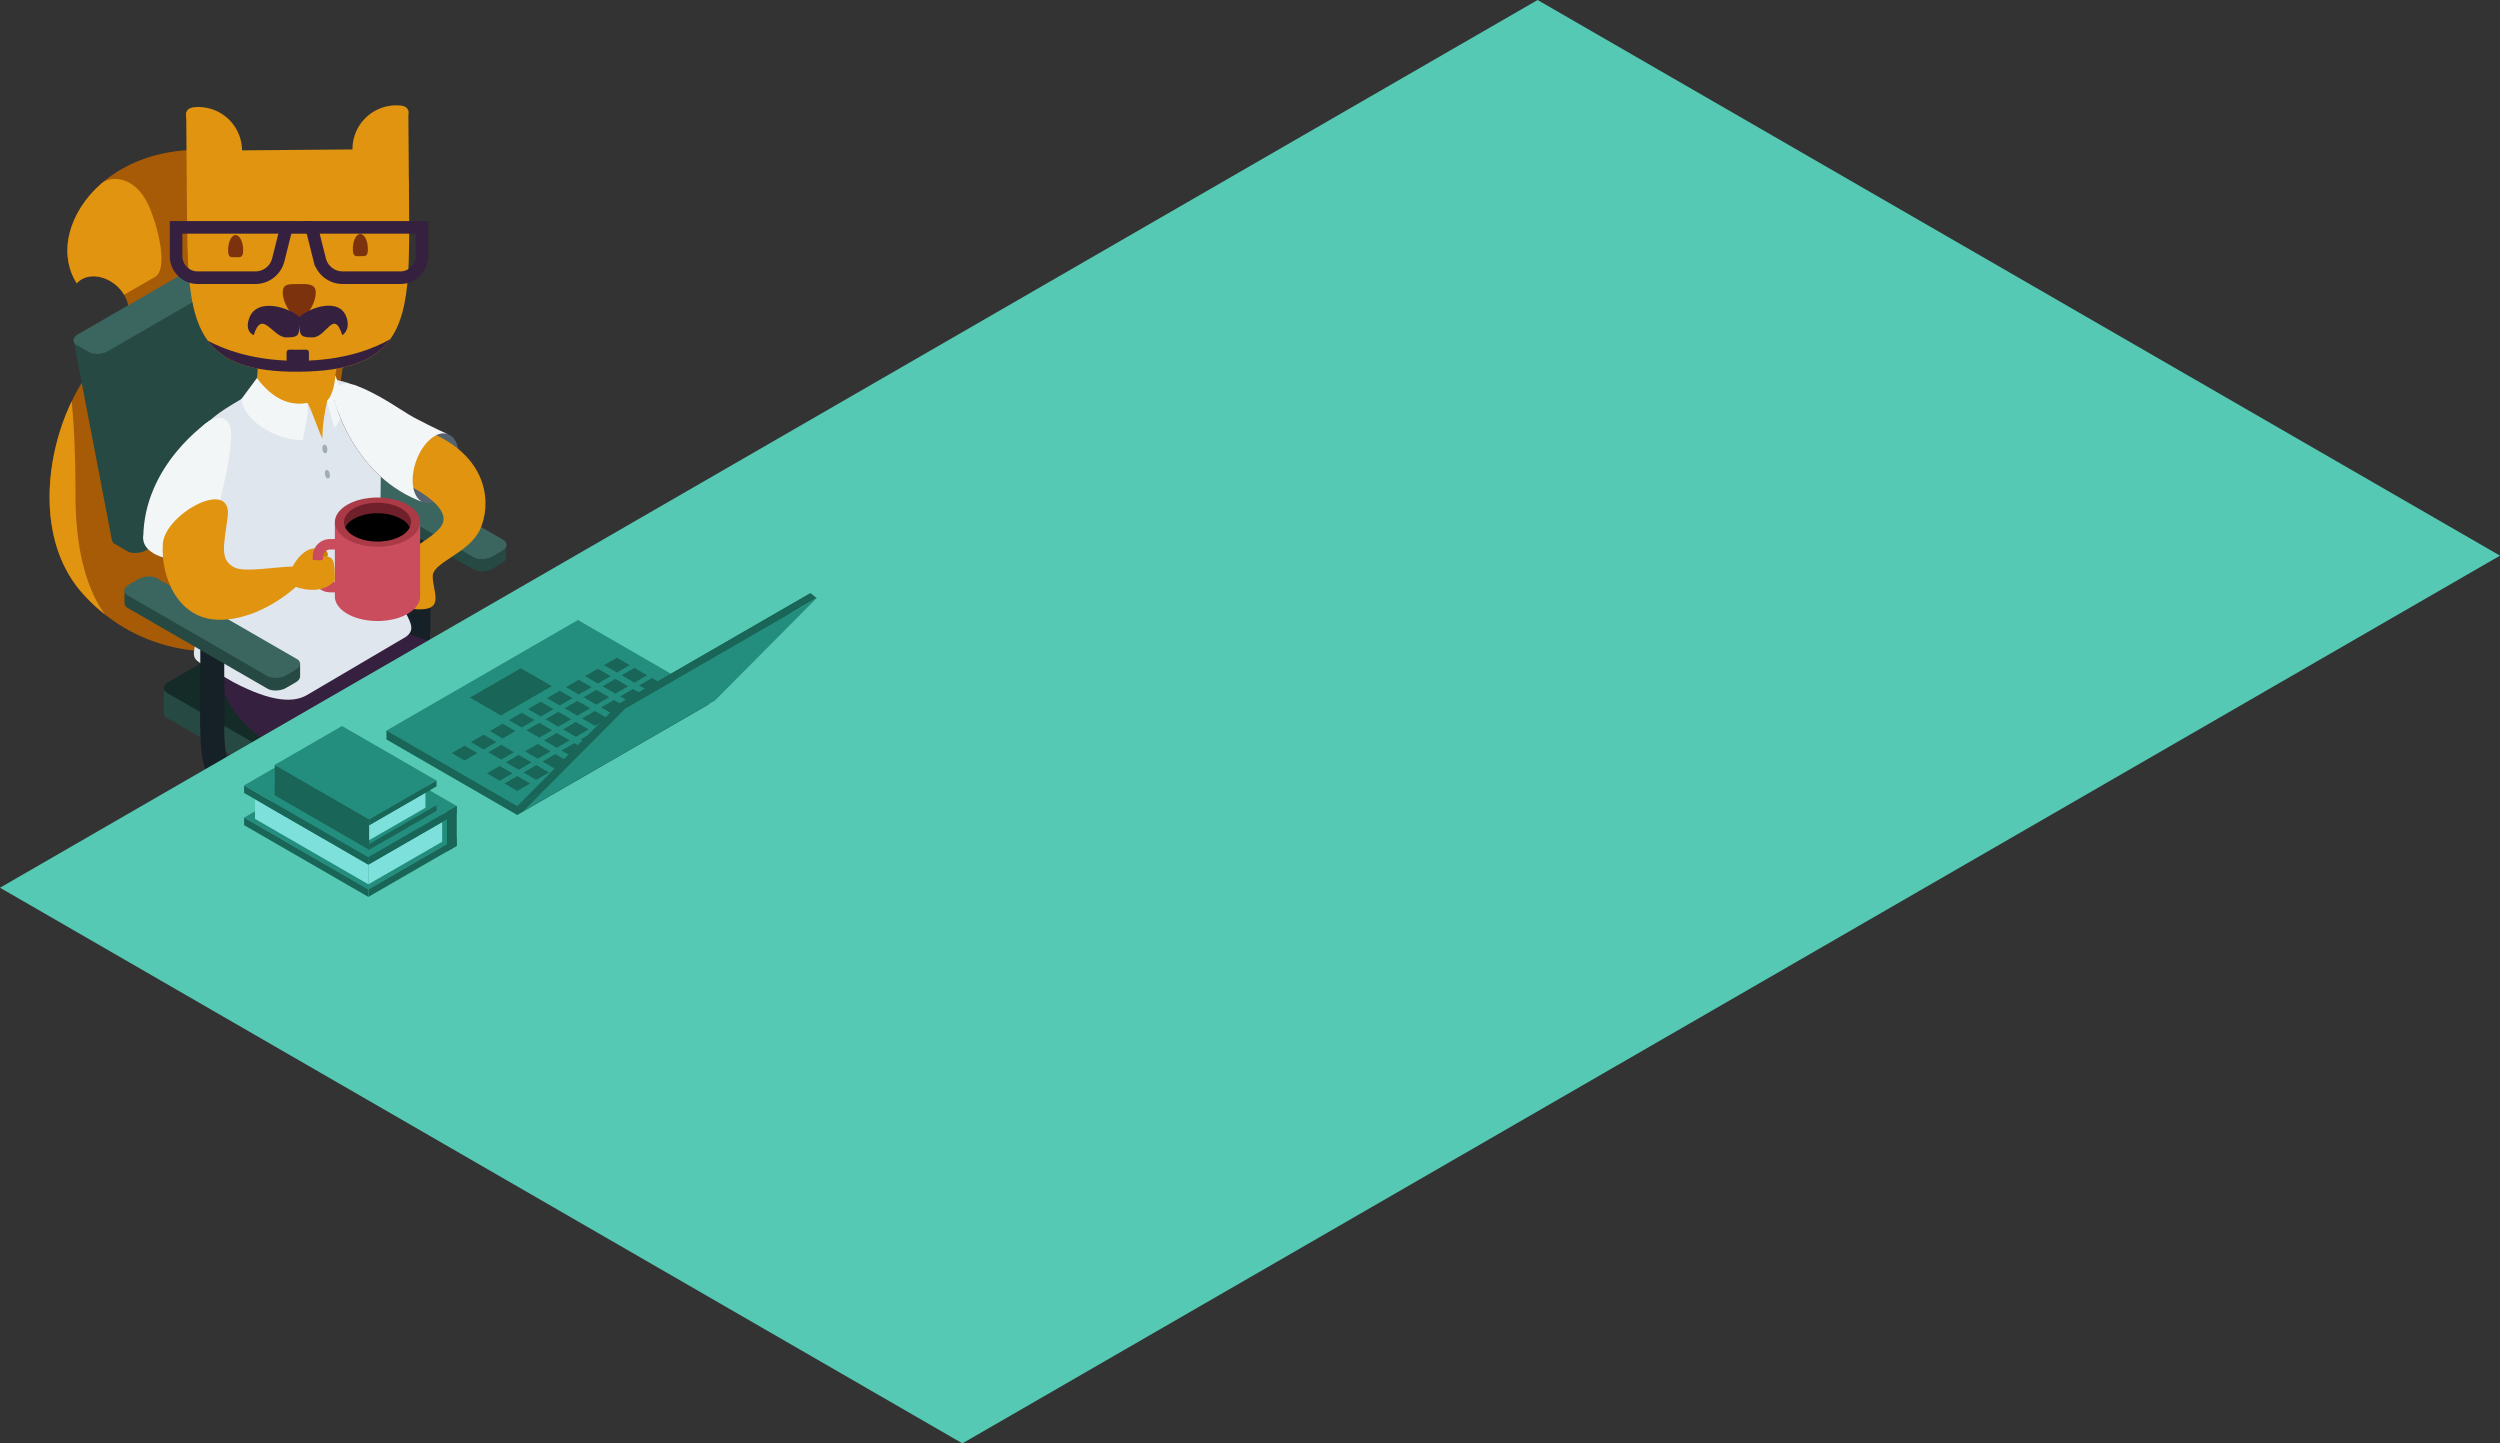 <svg xmlns="http://www.w3.org/2000/svg" viewBox="0 0 1984.29 1145.63"><rect x="0" y="0" width="1984.29" height="1145.63" fill="#333333" stroke="none"/><defs><style>.cls-1{fill:#a85b07;}.cls-2{fill:#e09410;}.cls-3{fill:#264943;}.cls-13,.cls-4{fill:none;stroke-miterlimit:10;}.cls-4{stroke:#152126;stroke-width:19px;}.cls-5{fill:#404a51;}.cls-6{fill:#152b27;}.cls-7{fill:#36203f;}.cls-8{fill:#55c9b3;}.cls-9{fill:#54636f;}.cls-10{fill:#3b665f;}.cls-11{fill:#e0e6ed;}.cls-12{fill:#7c320d;}.cls-13{stroke:#36203f;stroke-width:10px;}.cls-14{fill:#f3f6f7;}.cls-15{fill:#a1adb6;}.cls-16{fill:#196659;}.cls-17{fill:#248e7e;}.cls-18{fill:#c98200;}.cls-19{fill:#ca4d5d;}.cls-20{fill:#ab3a47;}.cls-21{fill:#70202b;}.cls-22{fill:#7ee0db;}</style></defs><title>kickstarter-card_softwaredeveloper</title><g id="Camada_9" data-name="Camada 9"><path class="cls-1" d="M176.37,516.61s-63,8.14-111-45.83-22.65-153.87,20-192-6.52-73.45-24.52-53.95c-31.5-49.5,40.5-139.49,162-93S224.33,511.41,176.37,516.61Z"/><path class="cls-2" d="M60.91,224.83c9.94-10.77,29.38-4.81,37.62,9.09,4.67-2.63,11.93-6.9,24.44-14.06,10.8-6.19,2.64-40.32-5.45-57.69-10.24-22-29.3-23.36-36.95-16.54C54.41,168.46,45.9,201.24,60.91,224.83Z"/><path class="cls-2" d="M83.18,487.62C69.5,468.41,59.9,438.42,59.9,392.09c0-30.35-1.13-54.44-3-73.53-22.35,46.64-27.2,112.12,8.47,152.22A141,141,0,0,0,83.18,487.62Z"/><path class="cls-3" d="M91.37,431.91l9.53,5.5c3.82,2.21,10.51,1.93,14.93-.62L224.53,374c2.51-1.44,13.75,96.69,13.65,94.94-.07-1.33-10.92-102.6-12.57-103.56l-9.53-5.5c-3.83-2.21-10.51-1.93-14.93.62L92.44,423.29c-2.6,1.51-3.84,3.47-3.63,5.28A4.61,4.61,0,0,0,91.37,431.91Z"/><path class="cls-4" d="M332.17,403.32v80.39c0,52.87-3.05,63.27-37.38,86.41"/><path class="cls-3" d="M366.08,560.75,257.26,497.91c-3.83-2.21-10.51-1.93-14.93.62l-84.8,49L130,545.74l0,20.57a4.48,4.48,0,0,0,2.58,3.6l141.16,81.5c3.83,2.21,10.51,1.94,14.93-.62L397.35,588c2.31-1.33,3.54-3,3.64-4.65V563Z"/><polygon class="cls-5" points="202.68 610.4 230.3 626.35 230.3 608.24 202.68 592.4 202.68 610.4"/><path class="cls-6" d="M273.71,631.41l-141.16-81.5c-1.91-1.1-2.75-2.61-2.56-4.17s1.42-3.17,3.63-4.45l108.71-62.76c4.42-2.55,11.1-2.83,14.93-.62l141.16,81.5A4.55,4.55,0,0,1,401,563c.09,1.75-1.15,3.62-3.65,5.07L288.64,630.79C284.22,633.34,277.54,633.62,273.71,631.41Z"/><path class="cls-7" d="M168.49,497.82s-6.71,61.27,44.62,91.27,77.74,30,77.74,30l85.59-58s7.34-19.71-2.66-32.52-37.26-21.87-70-31.68S168.49,497.82,168.49,497.82Z"/><path class="cls-4" d="M168.49,497.82v80.39c0,52.87,20.44,56.22,56.27,35.46"/><polygon class="cls-8" points="1984.29 441.03 763.87 1145.63 0 704.6 1220.42 0 1984.29 441.03"/><path class="cls-3" d="M285.13,368.57,262.48,374v10.53a4.52,4.52,0,0,0,2.58,3.56l110.85,64c3.83,2.2,10.51,1.93,14.93-.62l7.38-4.27c2.34-1.34,3.57-3.06,3.65-4.7V432.16Z"/><path class="cls-9" d="M375.9,442.07l-110.85-64c-1.87-1.09-2.72-2.56-2.57-4.09s1.39-3.23,3.64-4.53l7.38-4.27c4.42-2.55,11.11-2.82,14.93-.61l110.85,64a4.45,4.45,0,0,1,2.58,3.59c.08,1.74-1.16,3.59-3.65,5l-7.38,4.27C386.41,444,379.73,444.27,375.9,442.07Z"/><path class="cls-10" d="M375.9,442.07l-110.85-64c-1.87-1.09-2.72-2.56-2.57-4.09s1.39-3.23,3.64-4.53l7.38-4.27c4.42-2.55,11.11-2.82,14.93-.61l110.85,64a4.45,4.45,0,0,1,2.58,3.59c.08,1.74-1.16,3.59-3.65,5l-7.38,4.27C386.41,444,379.73,444.27,375.9,442.07Z"/><polygon class="cls-3" points="58.39 270.3 88.81 428.57 228.18 368.97 197.79 211.15 58.39 270.3"/><path class="cls-11" d="M301.88,404.37c.36-29.05,3.37-86.33-17.88-97.21-17.87-9.15-54-12.62-92.39,9.56s-36.27,28.39-34.11,56.87l-.34,111.65c0,32.72-9,34.82,2.87,41.66l25.23,14.56c31.23,16.4,48.12,16.14,58.37,10.22l78.56-46.23C338.78,493.35,301.88,481,301.88,404.37Z"/><path class="cls-10" d="M61,273.9l9.53,5.5c3.83,2.2,10.51,1.93,14.93-.62L194.13,216c2.41-1.39,3.65-3.17,3.66-4.86a4.43,4.43,0,0,0-2.58-3.75l-9.53-5.5c-3.83-2.21-10.51-1.94-14.93.61L62,265.28c-2.48,1.43-3.72,3.28-3.65,5A4.52,4.52,0,0,0,61,273.9Z"/><path class="cls-2" d="M203.12,327.74c9.72,5.61,28.51-4.15,40.65-7.88,1.57-.48,11,27.94,12.17,27.89-.33-7.33,1.75-21.36,3.83-29.78,4.27-3.61,7.5-9.22,6.36-20,4-21.42,5.4-42.3-6.12-48.95-16.35-9.44-30.1-11.83-46.46-2.38-10,5.77-8.25,26.46-9.06,47.55C204,307.65,196.76,324.07,203.12,327.74Z"/><path class="cls-4" d="M168.49,497.82v80.39"/><path class="cls-3" d="M121.46,463.07l-22.65,5.41,0,10.53a4.54,4.54,0,0,0,2.58,3.56l110.85,64c3.83,2.2,10.51,1.93,14.93-.62l7.38-4.27c2.34-1.34,3.57-3.06,3.65-4.7V526.66Z"/><path class="cls-10" d="M212.22,536.57l-110.85-64c-1.87-1.09-2.71-2.56-2.56-4.09s1.38-3.23,3.63-4.53l7.39-4.27c4.41-2.55,11.1-2.82,14.92-.61l110.86,64a4.49,4.49,0,0,1,2.58,3.59c.07,1.74-1.17,3.59-3.66,5L227.15,536C222.73,538.5,216.05,538.77,212.22,536.57Z"/><path class="cls-2" d="M147.8,88.91s-.1-13.21.57,74.81,1,132,89.16,131.31,87.81-44.74,87.14-132.77-.57-74.81-.57-74.81l-43.84,31.16-88.15.73Z"/><path class="cls-12" d="M292,197.64c.05,6.6-2.64,5.62-5.95,5.65s-6,1.05-6-5.55,2.59-12,5.9-12S291.94,191,292,197.64Z"/><path class="cls-12" d="M193,198.46c.05,6.61-2.64,5.62-5.95,5.65s-6,1-6-5.55,2.59-12,5.9-12S193,191.85,193,198.46Z"/><path class="cls-12" d="M250.63,232.09c.06,7.23-5.72,19.5-12.95,19.56s-13.2-12.11-13.26-19.34,4.82-6.78,12.06-6.84S250.58,224.86,250.63,232.09Z"/><path class="cls-2" d="M192.11,119.34a34.75,34.75,0,0,1-34.48,35c-19.19.16-3-15.51-3.17-34.67s-16.55-34.57,2.64-34.73A34.7,34.7,0,0,1,192.11,119.34Z"/><path class="cls-2" d="M317.91,118.3c.14,19.16,16.55,34.56-2.64,34.72a34.7,34.7,0,1,1-.53-69.39C333.93,83.47,317.76,99.14,317.91,118.3Z"/><path class="cls-7" d="M275.24,252.53c-5.22-17.57-30.61-7.84-37.56-.88-7-7-33.65-16.36-39.88.88-3.93,10.86,3.57,13.5,3.57,13.5,6.75-21.44,14.76,1.77,25.88,1.77,9.3,0,10.33-1.23,10.43-10.28.09,9.05,1.13,10.28,10.42,10.28,11.12,0,16.82-23.21,23.57-1.77C271.67,266,278.19,262.46,275.24,252.53Zm49.43-88.81"/><line class="cls-13" x1="227.32" y1="180.48" x2="247.34" y2="180.48"/><path class="cls-13" d="M156.88,220.41h45.81a18.75,18.75,0,0,0,18.19-14.2l6.44-25.73H139.76v22.8A17.12,17.12,0,0,0,156.88,220.41Z"/><path class="cls-13" d="M272,220.41h45.81a17.13,17.13,0,0,0,17.12-17.13v-22.8H247.34l6.44,25.73A18.75,18.75,0,0,0,272,220.41Z"/><path class="cls-7" d="M236.33,277.61c-10.31,0-8.83-1.55-8.81,8.6-29.37-1.29-49.83-8.91-62.64-15.83,12.34,16.73,34.09,25,72.65,24.65s60.17-8.91,72.24-25.84c-12.55,7.22-33.57,15.65-64.63,17C245.16,276.06,246.65,277.61,236.33,277.61Z"/><path class="cls-14" d="M191.61,316.72l12.31-16.64c12.35,16.34,25.35,22.22,39.85,19.78,2.5,3.56-3.49,29.56-3.49,29.56C216.27,349.42,192.44,331.53,191.61,316.72Z"/><path class="cls-14" d="M259.77,318c-.5,1.45,5.71,21.45,5.71,21.45,13.79-14,.65-41.41.65-41.41C265.27,312.87,259.77,318,259.77,318Z"/><ellipse class="cls-15" cx="257.87" cy="356.35" rx="1.96" ry="3.46" transform="translate(-39.78 32.49) rotate(-6.69)"/><ellipse class="cls-15" cx="259.87" cy="376.35" rx="1.95" ry="3.46" transform="translate(-62.85 52.28) rotate(-10.25)"/><ellipse class="cls-14" cx="166.3" cy="353.75" rx="24.21" ry="13.98" transform="translate(-223.21 320.89) rotate(-60)"/><path class="cls-14" d="M166.3,334s-52.59,34.47-52.59,93.63c12.4,12.4,57.52,0,57.52,0s.75-11.24,3.53-29.9c1.52-10.21,8.66-32,8.66-53.84C178,338.46,166.3,334,166.3,334Z"/><path class="cls-14" d="M162.8,439.35c-11.23,6.49-29.43,6.49-40.66,0-5.62-3.24-8.43-7.49-8.43-11.74s2.81-8.5,8.42-11.74c11.24-6.48,29.44-6.48,40.67,0,5.62,3.24,8.43,7.49,8.43,11.74S168.42,436.11,162.8,439.35Z"/><polygon class="cls-16" points="562.52 559.14 410.54 646.88 306.72 586.95 306.72 579.88 562.52 552.07 562.52 559.14"/><polygon class="cls-17" points="562.52 552.07 410.54 639.82 306.72 579.88 458.7 492.13 562.52 552.07"/><polygon class="cls-16" points="410.54 615.98 400.35 621.86 410.54 627.75 420.73 621.86 410.54 615.98"/><polygon class="cls-16" points="425.65 607.26 415.46 613.14 425.65 619.02 435.84 613.14 425.65 607.26"/><polygon class="cls-16" points="440.76 598.53 430.57 604.42 440.76 610.3 450.95 604.42 440.76 598.53"/><polygon class="cls-16" points="455.87 589.81 445.68 595.69 455.87 601.58 466.06 595.69 455.87 589.81"/><polygon class="cls-16" points="470.98 581.08 460.79 586.97 470.98 592.85 481.17 586.97 470.98 581.08"/><polygon class="cls-16" points="486.09 572.36 475.9 578.24 486.09 584.13 496.28 578.24 486.09 572.36"/><polygon class="cls-16" points="501.2 563.64 491.01 569.52 501.2 575.4 511.39 569.52 501.2 563.64"/><polygon class="cls-16" points="516.32 554.91 506.13 560.79 516.32 566.68 526.5 560.79 516.32 554.91"/><polygon class="cls-16" points="531.43 546.19 521.24 552.07 531.43 557.95 541.62 552.07 531.43 546.19"/><polygon class="cls-16" points="396.6 607.93 386.41 613.82 396.6 619.7 406.79 613.82 396.6 607.93"/><polygon class="cls-16" points="411.71 599.21 401.52 605.09 411.71 610.98 421.9 605.1 411.71 599.21"/><polygon class="cls-16" points="426.82 590.49 416.63 596.37 426.82 602.25 437.01 596.37 426.82 590.49"/><polygon class="cls-16" points="441.94 581.76 431.75 587.65 441.94 593.53 452.13 587.65 441.94 581.76"/><polygon class="cls-16" points="457.05 573.04 446.86 578.92 457.05 584.8 467.24 578.92 457.05 573.04"/><polygon class="cls-16" points="472.16 564.31 461.97 570.2 472.16 576.08 482.35 570.2 472.16 564.31"/><polygon class="cls-16" points="487.27 555.59 477.08 561.47 487.27 567.36 497.46 561.47 487.27 555.59"/><polygon class="cls-16" points="502.38 546.87 492.19 552.75 502.38 558.63 512.57 552.75 502.38 546.87"/><polygon class="cls-16" points="517.49 538.14 507.3 544.02 517.49 549.91 527.68 544.02 517.49 538.14"/><polygon class="cls-16" points="397.78 591.17 387.59 597.05 397.78 602.93 407.97 597.05 397.78 591.17"/><polygon class="cls-16" points="428 573.72 417.81 579.6 428 585.48 438.19 579.6 428 573.72"/><polygon class="cls-16" points="443.11 564.99 432.92 570.88 443.11 576.76 453.3 570.88 443.11 564.99"/><polygon class="cls-16" points="458.22 556.27 448.03 562.15 458.22 568.03 468.41 562.15 458.22 556.27"/><polygon class="cls-16" points="473.33 547.54 463.14 553.43 473.33 559.31 483.52 553.43 473.33 547.54"/><polygon class="cls-16" points="488.44 538.82 478.25 544.7 488.44 550.59 498.63 544.7 488.44 538.82"/><polygon class="cls-16" points="503.56 530.1 493.37 535.98 503.56 541.86 513.75 535.98 503.56 530.1"/><polygon class="cls-16" points="368.73 591.84 358.54 597.73 368.73 603.61 378.92 597.73 368.73 591.84"/><polygon class="cls-16" points="383.84 583.12 373.65 589 383.84 594.89 394.03 589 383.84 583.12"/><polygon class="cls-16" points="398.95 574.4 388.76 580.28 398.95 586.16 409.14 580.28 398.95 574.4"/><polygon class="cls-16" points="414.06 565.67 403.88 571.55 414.06 577.44 424.25 571.55 414.06 565.67"/><polygon class="cls-16" points="429.18 556.95 418.99 562.83 429.18 568.71 439.37 562.83 429.18 556.95"/><polygon class="cls-16" points="444.29 548.22 434.1 554.11 444.29 559.99 454.48 554.11 444.29 548.22"/><polygon class="cls-16" points="459.4 539.5 449.21 545.38 459.4 551.26 469.59 545.38 459.4 539.5"/><polygon class="cls-16" points="474.51 530.77 464.32 536.66 474.51 542.54 484.7 536.66 474.51 530.77"/><polygon class="cls-16" points="489.62 522.05 479.43 527.93 489.62 533.82 499.81 527.93 489.62 522.05"/><polygon class="cls-16" points="413.37 530.37 372.96 553.7 397.57 567.91 437.98 544.58 413.37 530.37"/><polygon class="cls-16" points="562.52 552.07 410.54 639.82 491.32 558.53 643.3 470.78 562.52 552.07"/><polygon class="cls-16" points="648.26 474.69 496.28 562.44 491.32 558.53 643.3 470.78 648.26 474.69"/><polygon class="cls-17" points="567.48 555.98 415.5 643.73 496.28 562.44 648.26 474.69 567.48 555.98"/><path class="cls-7" d="M265.5,318.07s15,61.05,70.82,80.72c15.81-7.57,19.12-54.24,19.12-54.24s-10.35-4.45-27-13.28c-9.12-4.83-27.26-18.79-47.9-26.06C273.62,308.51,265.5,318.07,265.5,318.07Z"/><path class="cls-9" d="M363.72,356.39c2.38,12.75-3.67,29.92-13.52,38.36-4.93,4.22-9.87,5.45-13.88,4s-7.08-5.47-8.27-11.85c-2.38-12.74,3.67-29.92,13.52-38.35,4.92-4.22,9.86-5.46,13.87-4S362.52,350,363.72,356.39Z"/><path class="cls-2" d="M343.47,344.09c45.35,20.24,46.27,57.15,37.6,76.11s-37.53,26-37.6,37,7.94,24.35-6.06,26.17-27.34-4.51-27.34-23.84,29.33-28,39.5-41-13.39-27-24.8-33.19C300.07,371.82,295.54,322.68,343.47,344.09Z"/><ellipse class="cls-14" cx="284.14" cy="324.64" rx="13.98" ry="24.21" transform="matrix(0.76, -0.65, 0.65, 0.76, -142.85, 262.95)"/><path class="cls-14" d="M328.05,386.94c-2.38-12.74,3.67-29.92,13.52-38.35,4.92-4.22,9.86-5.46,13.87-4,0,0-10.35-4.45-27-13.28-9.12-4.83-27.26-18.79-47.9-26.06-6.89,3.3-15,12.86-15,12.86s15,61.05,70.82,80.72C332.32,397.38,329.24,393.32,328.05,386.94Z"/><path class="cls-2" d="M232.31,449.61s7-14.41,18.07-14.41S248.8,448,248.8,448Z"/><path class="cls-18" d="M253.76,435.2c6.37,0,7.15,5.22,6,6.71s-4.77,2.2-4.77,2.2Z"/><path class="cls-19" d="M265.78,414.44v13.42h-3.87a13.7,13.7,0,0,0-13.69,13.69v14.88a13.7,13.7,0,0,0,13.69,13.69h3.87v3.27h0v0c0,5,3.31,10,9.91,13.8,13.22,7.63,34.65,7.63,47.87,0,6.61-3.82,9.91-8.82,9.91-13.82V414.44Zm-3.87,47.34a5.36,5.36,0,0,1-5.35-5.35V441.55a5.36,5.36,0,0,1,5.35-5.35h3.87v25.58Z"/><path class="cls-20" d="M323.56,428.24c-13.22,7.63-34.65,7.63-47.87,0-6.6-3.81-9.9-8.81-9.91-13.8s3.29-10,9.91-13.84c13.22-7.63,34.65-7.63,47.87,0,6.61,3.82,9.91,8.82,9.91,13.82S330.17,424.42,323.56,428.24Z"/><ellipse class="cls-21" cx="299.62" cy="414.42" rx="26.63" ry="15.37"/><path d="M318.45,411.89c-10.4-6-27.25-6-37.65,0a16.24,16.24,0,0,0-6.79,6.7,16.29,16.29,0,0,0,6.79,6.7c10.4,6,27.25,6,37.65,0a16.29,16.29,0,0,0,6.79-6.7A16.24,16.24,0,0,0,318.45,411.89Z"/><path class="cls-2" d="M129.27,431.39c-1.91,26.35,11.91,60.54,45,60.54s60.53-26.09,60.53-26.09,20.09,7.76,31-5.06c0-16.33-.88-19.23-9.22-19.23,0,4.49-2,2.9-8.46,2.9s-15.79,5.16-15.79,5.16c-14.27.44-38.41,4.79-46.15.83-11.92-6.08-8.58-16.75-5.49-40C184.94,378.39,131,407.72,129.27,431.39Z"/><polygon class="cls-17" points="362.54 665.36 355.69 648.94 263.93 608.43 193.75 648.94 292.36 705.88 362.54 665.36"/><polygon class="cls-22" points="202.41 634.37 292.36 686.3 292.36 701.88 202.41 649.95 202.41 634.37"/><polygon class="cls-16" points="193.75 629.37 292.36 686.3 292.36 680.29 193.75 623.36 193.75 629.37"/><polygon class="cls-16" points="193.75 654.95 292.36 711.89 292.36 705.88 193.75 648.94 193.75 654.95"/><polygon class="cls-17" points="362.54 639.77 263.93 582.84 263.93 582.84 193.75 623.36 292.36 680.29 362.54 639.77"/><polygon class="cls-22" points="350.95 652.55 292.36 686.3 292.36 701.88 350.95 668.12 350.95 652.55"/><polygon class="cls-16" points="362.54 645.78 292.36 686.3 292.36 680.29 362.54 639.77 362.54 645.78"/><polygon class="cls-16" points="362.54 671.37 292.36 711.89 292.36 705.88 362.54 665.36 362.54 671.37"/><polygon class="cls-16" points="354.71 644.29 354.71 675.89 362.54 671.37 362.54 639.77 354.71 644.29"/><polygon class="cls-17" points="346.49 639.02 341.28 626.53 271.47 595.71 218.08 626.53 293.1 669.85 346.49 639.02"/><polygon class="cls-14" points="224.67 615.45 293.1 654.96 293.1 666.8 224.67 627.29 224.67 615.45"/><polygon class="cls-16" points="218.08 631.11 293.1 674.42 293.1 650.38 218.08 607.07 218.08 631.11"/><polygon class="cls-16" points="218.08 631.11 293.1 674.42 293.1 669.85 218.08 626.53 218.08 631.11"/><polygon class="cls-17" points="346.49 619.56 271.47 576.24 271.47 576.24 218.08 607.07 293.1 650.38 346.49 619.56"/><polygon class="cls-22" points="337.67 629.27 293.1 654.96 293.1 666.8 337.67 641.13 337.67 629.27"/><polygon class="cls-16" points="346.49 624.13 293.1 654.96 293.1 650.38 346.49 619.56 346.49 624.13"/><polygon class="cls-16" points="346.49 643.6 293.1 674.42 293.1 669.85 346.49 639.02 346.49 643.6"/></g></svg>
